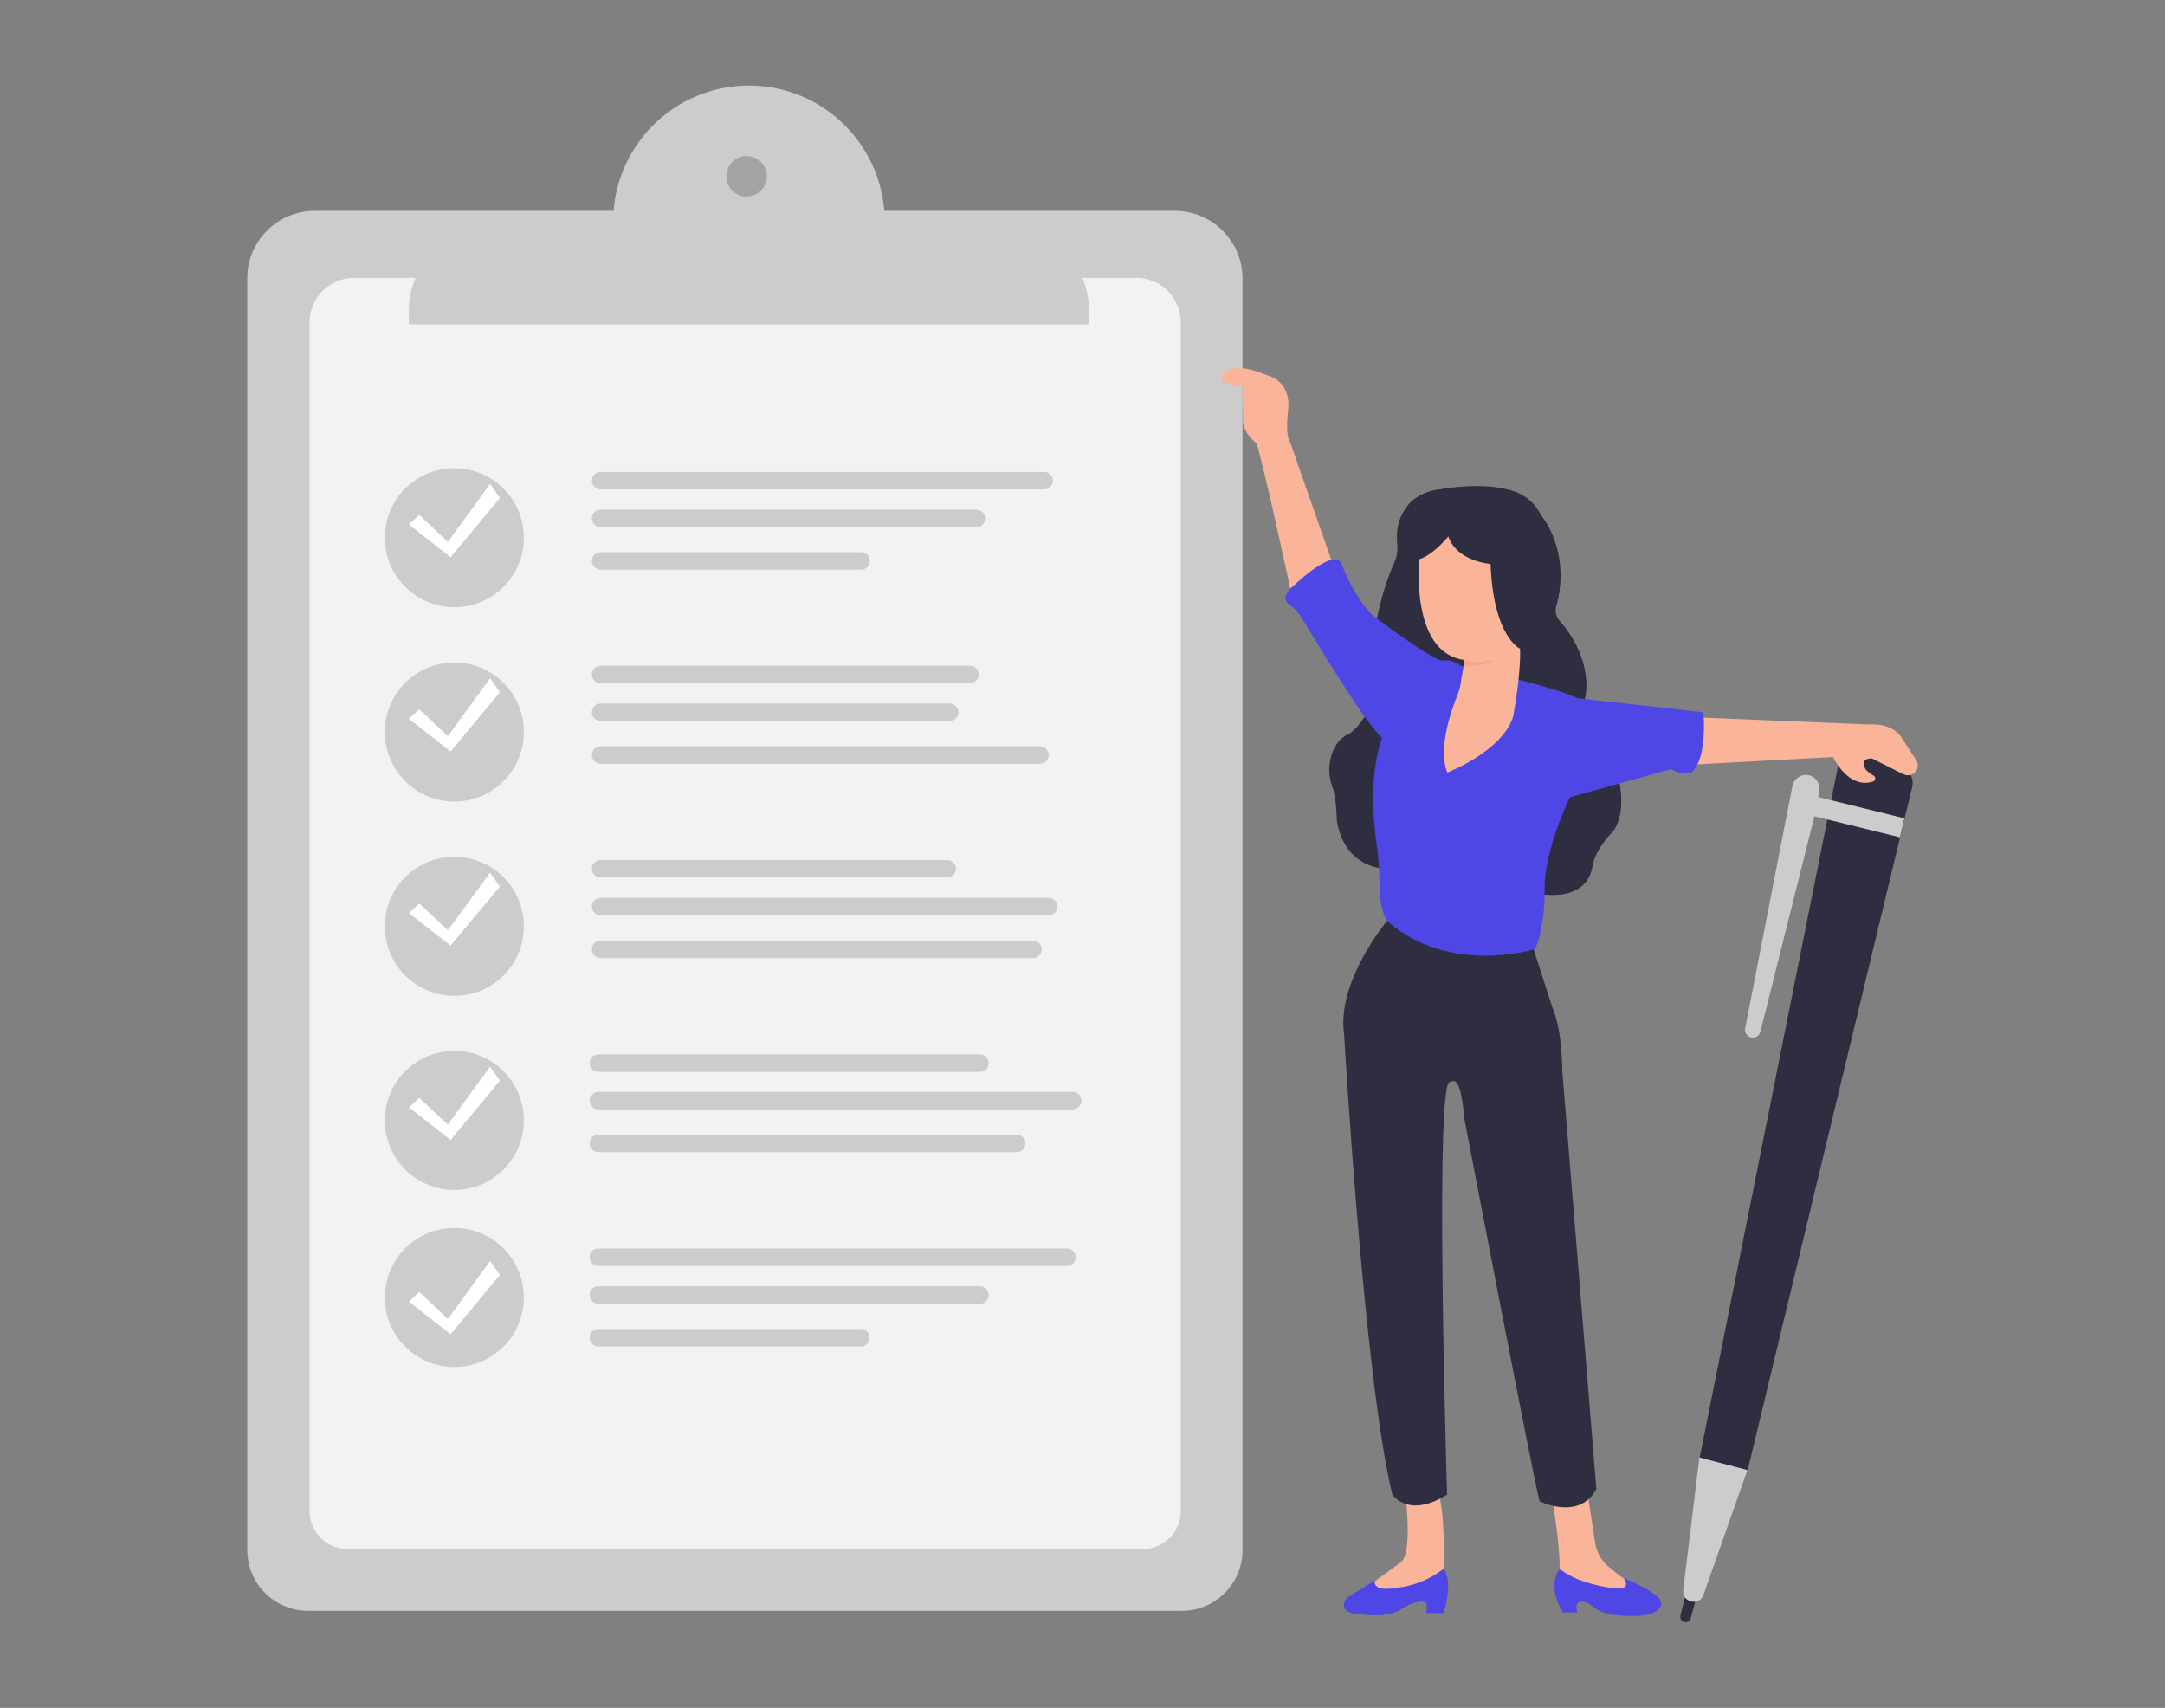 <?xml version="1.0" encoding="utf-8"?>
<!-- Generator: Adobe Illustrator 25.1.0, SVG Export Plug-In . SVG Version: 6.00 Build 0)  -->
<svg version="1.1" id="a8f596b6-00ff-40b1-bae1-f37ecceb7811"
	 xmlns="http://www.w3.org/2000/svg" xmlns:xlink="http://www.w3.org/1999/xlink" x="0px" y="0px" viewBox="0 0 865.8 682.9"
	 style="enable-background:new 0 0 865.8 682.9;" xml:space="preserve">
<rect x="0" y="0" width="865.8" height="682.9" fill="#808080" stroke="none"/>
<style type="text/css">
	.st0{fill:#F9B499;}
	.st1{fill:#2F2E41;}
	.st2{fill:#CCCCCC;}
	.st3{fill:#F1F2F2;}
	.st4{fill:#FFFFFF;}
	.st5{opacity:0.2;enable-background:new    ;}
	.st6{fill:#4E46E5;}
	.st7{fill:#F7A48B;}
</style>
<path class="st0" d="M562.1,598.5c0,0,3,23.3-2.2,26.4l-15.1,11l10.6,3l21.9-7.9c0,0,1.1-28.3-2.7-35.5L562.1,598.5z"/>
<path class="st0" d="M620.7,598.4c0,0,4.2,26.1,2.7,32.1l24.2,8.3l6-4.9c-4.1-2.4-7.9-5.2-11.3-8.4c-2.4-2.3-3.9-5.4-4.4-8.7
	l-3.1-20.2L620.7,598.4z"/>
<path class="st1" d="M679.7,582.9l19.2,5l65.8-273.2c0.8-3.4-1-6.9-4.3-8.1l-18.8-6.9c-2.3-0.8-4.9,0.3-5.7,2.6
	c-0.1,0.2-0.1,0.4-0.2,0.7L679.7,582.9z"/>
<path class="st2" d="M727.1,318.7l34.5,8.5l-1.8,7.6l-34.2-8.4L704,412.5c-0.4,1.7-2.1,2.7-3.8,2.3c0,0-0.1,0-0.1,0l0,0
	c-1.5-0.5-2.5-2-2.2-3.6l18.9-96.9c0.6-2.9,3.3-4.8,6.2-4.4l0,0c3,0.5,5,3.3,4.5,6.3c0,0.1,0,0.1,0,0.2L727.1,318.7z"/>
<path class="st2" d="M675.5,640.1L675.5,640.1c2,1,4.5,0.2,5.5-1.8c0.1-0.2,0.1-0.3,0.2-0.5l17.6-50l-19.2-5l-6.5,53.2
	C673,637.7,673.9,639.4,675.5,640.1z"/>
<path class="st1" d="M677.9,640.5l-1.8,6.6c-0.3,1.1-1.4,1.7-2.5,1.5l0,0c-1.1-0.2-1.8-1.3-1.6-2.5c0,0,0-0.1,0-0.1l1.8-7.2
	C674.9,640,676.4,640.6,677.9,640.5z"/>
<path class="st0" d="M677.5,286.8l70,2.9c0,0,9.3-1,13.1,5.5l5.7,8.7c0.9,1.4,0.9,3.3-0.2,4.6l0,0c-1.2,1.5-3.2,1.9-4.9,1.1
	l-12.5-6.3c0,0-5.5-0.5-2.5,4.5c0.9,0.9,1.9,1.7,3,2.3c0.7,0.3,0.9,1.1,0.6,1.8c-0.2,0.3-0.4,0.5-0.8,0.6c-3.6,1.2-10.1,1.1-16-9.8
	l-55.5,3L677.5,286.8z"/>
<path class="st1" d="M554.7,347.4c0,0-16.9,0.5-20.1-19.3c0,0,0-8.4-1.8-13.5c-0.9-2.5-1.3-5.1-1.2-7.7c0.3-4.6,2-10.9,8.1-13.6
	c0,0,11-7.1,9.5-23.6s4.2-36.2,9-46c0,0,1.1-1.9,0.6-7.2c-0.5-4.1,0.3-8.2,2.4-11.8c2.5-4.2,7.1-8.5,15.3-9.1c0,0,29.7-5.9,38,7.8
	c0.6,1,1.3,2,2,2.9c3.1,4.1,11.1,17,5.8,36.3c-0.5,1.9,0,4,1.3,5.5c4.3,4.8,13,16.7,10.1,31.3c0,0,23.3,37.1,10.9,53.4
	c0,0-7.7,8.2-8,14.5c0,0-2.5,14.5-23.9,9.4L554.7,347.4z"/>
<path class="st1" d="M557.6,225c0,0,7.9,4.3,21.6-10.4c0,0,2.2,8.9,16.9,11c0,0,0.3,26.7,11.8,33.9c0,0-1.3,24.2,3.8,38.9l1,58.5
	c0,0,20.4,5.4,23.9-9.4c0.9-5.6,3.7-10.7,8-14.5c0,0,13.6-12.7-10.9-53.4c0,0,4.7-13.1-10.1-31.3c0,0-3.2-2.1-0.5-8.9
	c0,0,4.2-18-6.6-32.9c0,0-4.1-10.1-15.7-11c0,0-32.6-4.4-38.7,8.1c0,0-4.2,4.9-3.2,15.5C558.9,221.1,558.4,223.1,557.6,225z"/>
<path class="st2" d="M125.9,84.3h343.9c14.9,0,27.1,12.1,27.1,27.1v508.4c0,13.4-10.9,24.3-24.3,24.3l0,0H123.2
	c-13.4,0-24.3-10.9-24.3-24.3l0,0V111.4C98.8,96.4,111,84.3,125.9,84.3L125.9,84.3z"/>
<path class="st3" d="M141.6,111.1h312.8c9.8,0,17.8,8,17.8,17.8l0,0v475.3c0,8.4-6.8,15.2-15.2,15.2c0,0,0,0,0,0H139
	c-8.4,0-15.2-6.8-15.2-15.2l0,0V128.9C123.8,119.1,131.8,111.1,141.6,111.1L141.6,111.1z"/>
<circle class="st2" cx="181.7" cy="215" r="27.8"/>
<polygon class="st4" points="167.7,205.9 179.1,216.7 196,193.5 199.9,199.1 180.2,222.8 163.5,209.7 "/>
<circle class="st2" cx="181.7" cy="292.7" r="27.8"/>
<polygon class="st4" points="167.7,283.6 179.1,294.4 196,271.2 199.9,276.8 180.2,300.5 163.5,287.4 "/>
<circle class="st2" cx="181.7" cy="370.4" r="27.8"/>
<polygon class="st4" points="167.7,361.3 179.1,372 196,348.9 199.9,354.5 180.2,378.1 163.5,365.1 "/>
<circle class="st2" cx="181.7" cy="448" r="27.8"/>
<polygon class="st4" points="167.7,439 179.1,449.7 196,426.5 199.9,432.1 180.2,455.8 163.5,442.8 "/>
<circle class="st2" cx="181.7" cy="518.8" r="27.8"/>
<polygon class="st4" points="167.7,516.6 179.1,527.4 196,504.2 199.9,509.8 180.2,533.5 163.5,520.4 "/>
<path class="st2" d="M240.2,188.7h177.4c1.9,0,3.5,1.6,3.5,3.5v0c0,1.9-1.6,3.5-3.5,3.5H240.2c-1.9,0-3.5-1.6-3.5-3.5v0
	C236.7,190.3,238.2,188.7,240.2,188.7z"/>
<path class="st2" d="M240.2,203.8h150.3c1.9,0,3.5,1.6,3.5,3.5v0c0,1.9-1.6,3.5-3.5,3.5H240.2c-1.9,0-3.5-1.6-3.5-3.5v0
	C236.7,205.3,238.2,203.8,240.2,203.8z"/>
<path class="st2" d="M240.2,220.8h104.2c1.9,0,3.5,1.6,3.5,3.5v0c0,1.9-1.6,3.5-3.5,3.5H240.2c-1.9,0-3.5-1.6-3.5-3.5v0
	C236.7,222.4,238.2,220.8,240.2,220.8z"/>
<path class="st2" d="M240.2,266.2h147.7c1.9,0,3.5,1.6,3.5,3.5v0c0,1.9-1.6,3.5-3.5,3.5H240.2c-1.9,0-3.5-1.6-3.5-3.5v0
	C236.7,267.8,238.2,266.2,240.2,266.2z"/>
<path class="st2" d="M240.2,281.3h139.6c1.9,0,3.5,1.6,3.5,3.5v0c0,1.9-1.6,3.5-3.5,3.5H240.2c-1.9,0-3.5-1.6-3.5-3.5v0
	C236.7,282.9,238.2,281.3,240.2,281.3z"/>
<path class="st2" d="M240.2,298.4h175.7c1.9,0,3.5,1.6,3.5,3.5v0c0,1.9-1.6,3.5-3.5,3.5H240.2c-1.9,0-3.5-1.6-3.5-3.5v0
	C236.7,300,238.2,298.4,240.2,298.4z"/>
<path class="st2" d="M240.2,343.9h138.6c1.9,0,3.5,1.6,3.5,3.5v0c0,1.9-1.6,3.5-3.5,3.5H240.2c-1.9,0-3.5-1.6-3.5-3.5v0
	C236.7,345.5,238.2,343.9,240.2,343.9z"/>
<path class="st2" d="M240.2,359h179.2c1.9,0,3.5,1.6,3.5,3.5v0c0,1.9-1.6,3.5-3.5,3.5H240.2c-1.9,0-3.5-1.6-3.5-3.5v0
	C236.7,360.5,238.2,359,240.2,359z"/>
<path class="st2" d="M240.2,376.1h172.9c1.9,0,3.5,1.6,3.5,3.5v0c0,1.9-1.6,3.5-3.5,3.5H240.2c-1.9,0-3.5-1.6-3.5-3.5v0
	C236.7,377.6,238.2,376.1,240.2,376.1z"/>
<path class="st2" d="M239.3,421.6h152.6c1.9,0,3.5,1.6,3.5,3.5v0c0,1.9-1.6,3.5-3.5,3.5H239.3c-1.9,0-3.5-1.6-3.5-3.5v0
	C235.8,423.1,237.4,421.6,239.3,421.6z"/>
<path class="st2" d="M239.3,436.6H429c1.9,0,3.5,1.6,3.5,3.5v0c0,1.9-1.6,3.5-3.5,3.5H239.3c-1.9,0-3.5-1.6-3.5-3.5v0
	C235.8,438.2,237.4,436.6,239.3,436.6z"/>
<path class="st2" d="M239.3,453.7h167.3c1.9,0,3.5,1.6,3.5,3.5v0c0,1.9-1.6,3.5-3.5,3.5H239.3c-1.9,0-3.5-1.6-3.5-3.5v0
	C235.8,455.3,237.4,453.7,239.3,453.7z"/>
<path class="st2" d="M239.3,499.2h187.4c1.9,0,3.5,1.6,3.5,3.5v0c0,1.9-1.6,3.5-3.5,3.5H239.3c-1.9,0-3.5-1.6-3.5-3.5v0
	C235.8,500.8,237.4,499.2,239.3,499.2z"/>
<path class="st2" d="M239.3,514.3h152.6c1.9,0,3.5,1.6,3.5,3.5v0c0,1.9-1.6,3.5-3.5,3.5H239.3c-1.9,0-3.5-1.6-3.5-3.5v0
	C235.8,515.9,237.4,514.3,239.3,514.3z"/>
<path class="st2" d="M239.3,531.4h105c1.9,0,3.5,1.6,3.5,3.5v0c0,1.9-1.6,3.5-3.5,3.5h-105c-1.9,0-3.5-1.6-3.5-3.5v0
	C235.8,533,237.4,531.4,239.3,531.4z"/>
<path class="st2" d="M435.5,123.7v6h-272v-6c0-16.7,13.5-30.2,30.2-30.2h211.5C421.9,93.4,435.5,107,435.5,123.7z"/>
<path class="st2" d="M353.8,88.6c0,1.6-0.1,3.3-0.2,4.9H245.4c-0.1-1.6-0.2-3.2-0.2-4.9c0-30,24.3-54.4,54.3-54.4
	C329.5,34.2,353.8,58.6,353.8,88.6C353.8,88.6,353.8,88.6,353.8,88.6z"/>
<circle class="st5" cx="298.6" cy="70.5" r="8.1"/>
<path class="st0" d="M497.1,169.1l-0.2-14.6l-5-0.8c-5-1-2.8-4.5-2.8-4.5s3.6-4.6,15.4,0c0.9,0.4,1.9,0.7,2.8,1
	c2.4,0.8,8.7,3.7,7.9,13.4c0,0-1.5,10.2,0.8,13.4l17,48.6l-16.1,13.8l-0.9-4.1c0,0-10.5-48.6-13.5-58.1c0,0-6-3.9-5.6-10.9"/>
<path class="st6" d="M552.7,295.1c-6.8-6.2-24.8-35.9-31.9-47.7c-1.3-2.2-3-4.1-5.1-5.6c-1.8-1.2-3.2-3.7,2.3-8.2
	c0,0,15.1-14.4,18.3-8.5c0,0,6.6,17.2,14.7,22.5c0,0,19.5,14.7,25.3,16.5"/>
<path class="st6" d="M554.7,368.2c0,0-3-4.2-3-13.5c0-5.5-0.3-11.1-1.1-16.6c-1.8-12.3-3.3-34.1,4.5-48.4c0.6-1.1,1.1-2.2,1.7-3.3
	c3.1-6.8,14.8-29.5,27.4-20.2c0,0,36.8,8.1,46.7,13l50.3,5.6c0,0,1.8,18-4.6,23.9c0,0-3.7,1.8-8.3-1.2l-40.5,11.3
	c0,0-10.2,20.7-10.1,36.5c0.1,3.8-0.1,7.5-0.6,11.3c-0.8,5.3-2,11.7-3.7,13.1C613.3,379.6,578,390.3,554.7,368.2z"/>
<path class="st0" d="M607.9,259.4c0,0-10.7-4.6-11.8-33.9c0,0-13.4-0.9-16.9-11c0,0-6,7.4-11.6,9.1c0,0-3.9,37.5,18.1,40.3
	l-1.7,10.1c-0.2,1.3-0.6,2.5-1.1,3.8c-2.2,5.3-8.1,21.4-4.1,31.1c0,0,20.5-7.9,25.8-20.9c0.4-1,0.7-2,0.8-3.1
	C606.2,280.7,608.2,267.3,607.9,259.4z"/>
<path class="st1" d="M554.7,368.2c0,0-20.2,24.2-17.2,45.1c0,0,7.9,137.4,19.3,184.3c0,0,6.4,9.8,21.9,0c0,0-5.3-172,1.5-164.8
	c0,0,3.8-4.9,5.3,14c0,0,28,145.9,30.2,153.5c0,0,15.9,7.9,22.7-4.9l-13.6-166.8c0,0,0-16.5-3.8-25.2l-7.7-23.8
	C613.3,379.6,579.3,390.1,554.7,368.2z"/>
<path class="st6" d="M537.6,640.8c-0.6,1.9-0.1,4.4,7.1,4.7c0,0,8.4,1.5,14.5-1.4c0,0,8.1-5.6,11.3-3.1v4h6.8c0,0,4.2-12.8-0.1-17.6
	c-5.5,4.2-12.1,6.9-19,7.5c0,0-9.1,2-8.4-2.9l-10.2,6.2C538.8,638.8,538,639.7,537.6,640.8z"/>
<path class="st6" d="M625,644.7h5.9c0,0-2-4.5,2-4.3c1.2,0.1,2.4,0.6,3.3,1.4c3,2.6,6.7,4,10.7,4c0,0,15.9,2.2,17.4-4.2
	c0,0,2.3-3.4-15-10.6c0,0,4.1,5.3-4.5,4c0,0-13.1-1.5-20.4-7.2c-0.3-0.3-0.8-0.2-1.1,0.1c0,0,0,0-0.1,0.1
	C622,630,619.6,635.6,625,644.7z"/>
<path class="st7" d="M585.8,264l-0.4,2.5c0,0,7.6-0.1,12-2.5C597.4,264,588.3,265.6,585.8,264z"/>
</svg>
